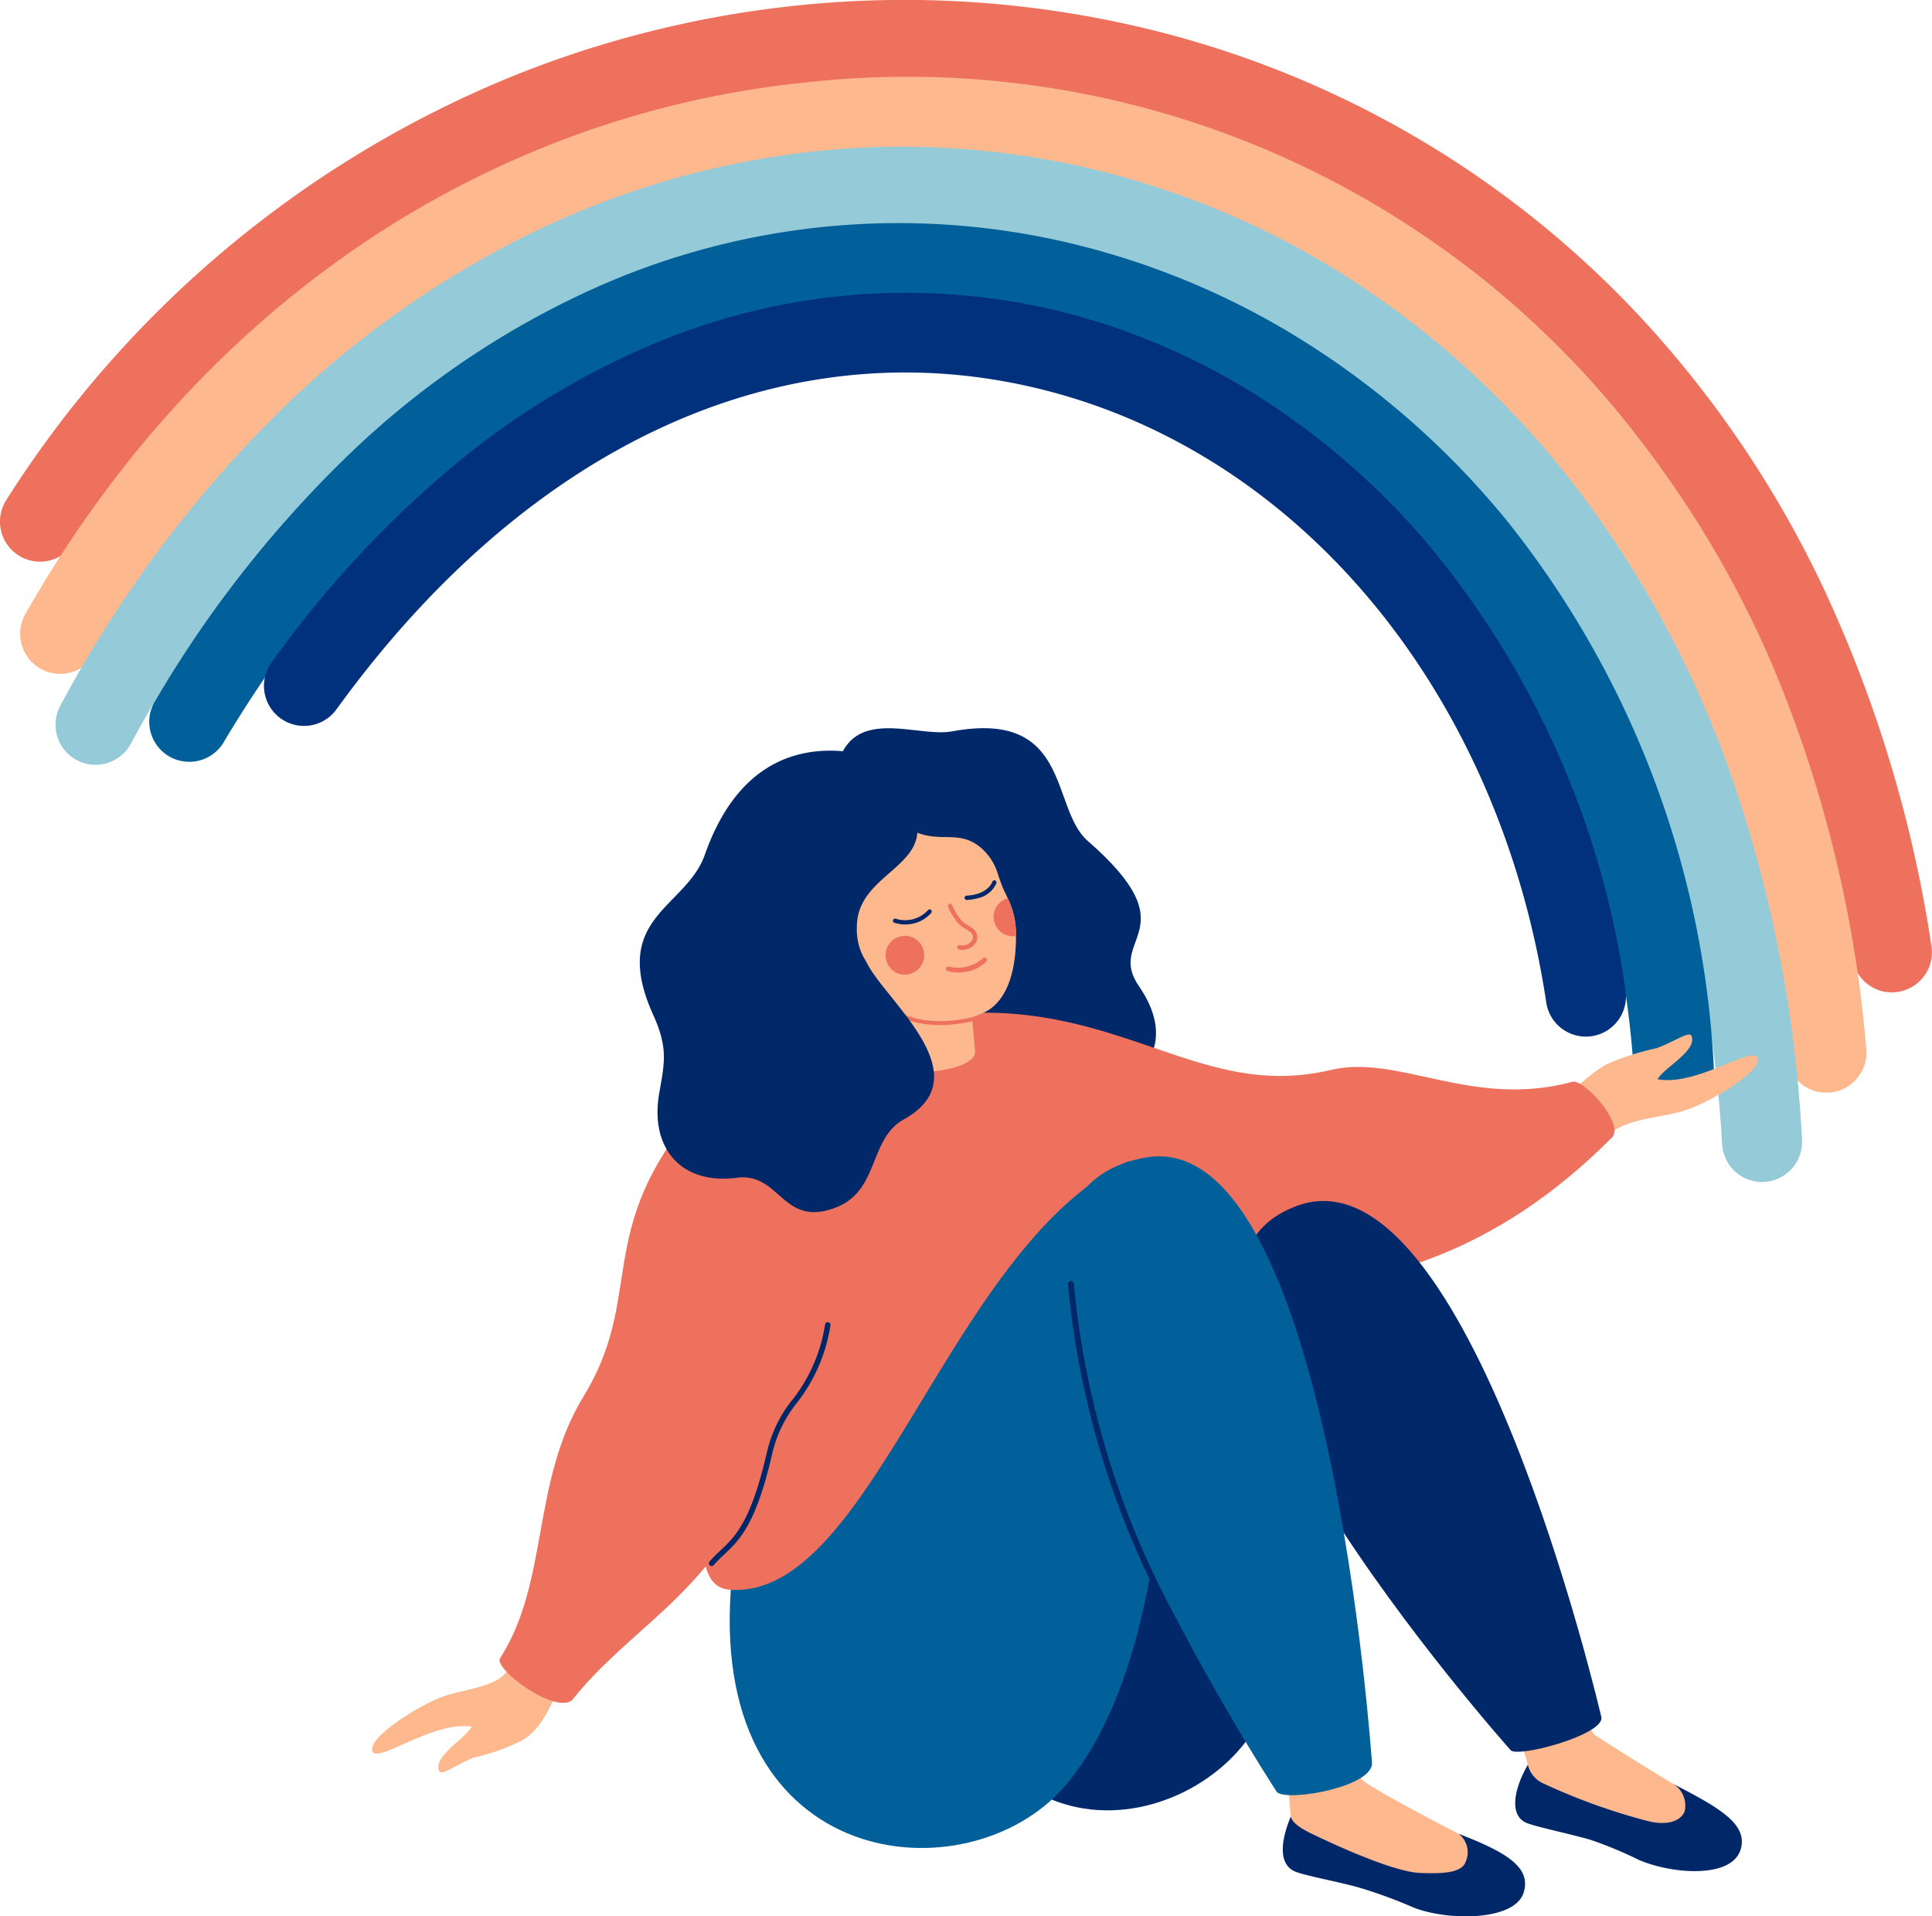 <svg xmlns="http://www.w3.org/2000/svg" width="119.936" height="118.949" viewBox="0 0 119.936 118.949">
  <g id="Group_1687" data-name="Group 1687" transform="translate(-490.067 -213.182)">
    <g id="Group_1685" data-name="Group 1685" transform="translate(490.067 213.182)">
      <path id="Path_5085" data-name="Path 5085" d="M607.136,274.753a2.487,2.487,0,0,1-2.076-2.074c-4.387-28.1-21.824-48-46.646-53.254-24.642-5.213-49.674,5.574-63.771,27.479a2.486,2.486,0,1,1-4.181-2.691,67.332,67.332,0,0,1,31.177-26.2,65.116,65.116,0,0,1,18.766-4.572,64.07,64.07,0,0,1,19.038,1.116,61.618,61.618,0,0,1,32.4,18.243,66.287,66.287,0,0,1,11.476,17,80.771,80.771,0,0,1,6.65,22.108,2.488,2.488,0,0,1-2.836,2.841Z" transform="translate(-490.067 -213.182)" fill="#ed715d"/>
      <path id="Path_5086" data-name="Path 5086" d="M620.725,349.075a2.487,2.487,0,0,1-2.095-2.237c-3.014-33.891-24.513-50.4-43.628-54.553-24.113-5.237-48.2,6.367-61.372,29.562a2.486,2.486,0,0,1-4.324-2.455c7.264-12.794,17.655-22.5,30.049-28.064a59.417,59.417,0,0,1,18.237-4.916,57.062,57.062,0,0,1,50.1,19.915,63.44,63.44,0,0,1,10.595,17.514,78.246,78.246,0,0,1,5.3,22.556,2.488,2.488,0,0,1-2.858,2.677Z" transform="translate(-507.731 -281.279)" fill="#fdb88e"/>
      <path id="Path_5087" data-name="Path 5087" d="M647.9,415.239a2.487,2.487,0,0,1-2.1-2.316c-1.639-28.748-17.683-50.665-40.872-55.837-22.656-5.052-44.842,6.809-57.9,30.955a2.486,2.486,0,1,1-4.373-2.365,75.628,75.628,0,0,1,13.083-17.739A60.323,60.323,0,0,1,571.5,356.554a53.254,53.254,0,0,1,17.195-5.169,51.048,51.048,0,0,1,17.308.849,51.766,51.766,0,0,1,16.521,6.863,55.479,55.479,0,0,1,13.866,12.609,64.134,64.134,0,0,1,9.846,17.981,81.4,81.4,0,0,1,4.522,22.954,2.489,2.489,0,0,1-2.864,2.6Z" transform="translate(-538.893 -341.901)" fill="#95cad8"/>
      <path id="Path_5088" data-name="Path 5088" d="M725.075,477.827a2.487,2.487,0,0,1-2.1-2.3c-1.444-23.02-15.88-41.745-35.923-46.6-19.74-4.778-39.024,4.949-51.584,26.019A2.486,2.486,0,1,1,631.2,452.4a71.063,71.063,0,0,1,12.409-15.634,53.881,53.881,0,0,1,14.311-9.7,46.125,46.125,0,0,1,30.3-2.976,48.361,48.361,0,0,1,14.746,6.332,51.744,51.744,0,0,1,12.287,11.039,59.021,59.021,0,0,1,12.682,33.746,2.488,2.488,0,0,1-2.863,2.613Z" transform="translate(-621.544 -408.937)" fill="#016099"/>
      <path id="Path_5089" data-name="Path 5089" d="M819.993,534.246a2.487,2.487,0,0,1-2.078-2.087c-2.893-19.195-15.256-34.151-31.5-38.1-15.766-3.836-31.653,3.41-43.587,19.881a2.486,2.486,0,1,1-4.026-2.917A65.716,65.716,0,0,1,750.1,498.825a49.132,49.132,0,0,1,12.322-7.517,40.305,40.305,0,0,1,25.174-2.083,41.838,41.838,0,0,1,12.453,5.314,46.417,46.417,0,0,1,10.519,9.164,55.183,55.183,0,0,1,12.267,27.715,2.488,2.488,0,0,1-2.839,2.828Z" transform="translate(-721.925 -469.932)" fill="#01307d"/>
    </g>
    <g id="Group_1686" data-name="Group 1686" transform="translate(513.166 258.38)">
      <path id="Path_5090" data-name="Path 5090" d="M1267.655,921.164c2.823,2.734,25.508,1,19.311-8.013-2.072-3.012,3.252-3.409-3.179-9.013-2.316-2.019-.99-8.163-8.407-6.793-2.716.5-8.142-2.741-7.259,5.941C1268.473,906.75,1267.655,921.164,1267.655,921.164Z" transform="translate(-1239.369 -897.147)" fill="#012869"/>
      <path id="Path_5091" data-name="Path 5091" d="M1898.91,1741.717c.351.171,1.518,4.707,1.518,4.707a6.13,6.13,0,0,0,.761,1.554c1.4.927,4.492,2.82,4.98,3.111a10.58,10.58,0,0,1,1.662,1.285s1.158,2.545-3.263,2.056a41.6,41.6,0,0,1-6.9-1.355c-1.3-.468-.553-2.018-.607-3.223-.024-.535-1.852-5.193-1.976-5.508C1895.08,1744.343,1895.292,1739.955,1898.91,1741.717Z" transform="translate(-1825.332 -1685.516)" fill="#fdb98d"/>
      <path id="Path_5092" data-name="Path 5092" d="M1923.269,1871.986c2.789,1.447,4.7,2.489,4.179,4.1-.589,1.807-4.307,1.488-6.311.618a25.276,25.276,0,0,0-3.005-1.248c-1.291-.373-2.987-.712-3.866-1.008-1.22-.411-.905-2.119-.018-3.644a1.705,1.705,0,0,0,.977,1.163,38.218,38.218,0,0,0,6.523,2.341c1.054.25,1.938.056,2.229-.595A1.58,1.58,0,0,0,1923.269,1871.986Z" transform="translate(-1842.5 -1806.457)" fill="#002869"/>
      <path id="Path_5093" data-name="Path 5093" d="M1690.02,1789.926c-.268-1.533-.587-3.226-.657-3.4,0,0,.213-4.388,3.83-2.626.3.146,1.519,4.091,1.519,4.091-.189.921-.244,2.028-.024,2.21.934.771,6.807,3.767,6.866,3.8l-.117.23c1.177,1.041,2.592,2.958-2.585,2.384a41.557,41.557,0,0,1-6.905-1.355,2.335,2.335,0,0,1-1.492-2.245l-.167.012Z" transform="translate(-1633.209 -1724.907)" fill="#fdb98d"/>
      <path id="Path_5094" data-name="Path 5094" d="M1706.059,1920.588c2.894,1.119,4.552,2.062,4.028,3.669-.589,1.807-4.939,1.728-6.943.858a29.883,29.883,0,0,0-3.186-1.166c-1.29-.373-3.067-.681-3.946-.978-1.22-.41-.972-2.021-.375-3.449.129.5.94.891,1.493,1.155,2.322,1.111,5.169,2.289,6.523,2.341s2.562.011,2.823-.654A1.447,1.447,0,0,0,1706.059,1920.588Z" transform="translate(-1638.607 -1851.96)" fill="#002869"/>
      <path id="Path_5095" data-name="Path 5095" d="M1188.946,1181.2c3.279,15.44-7.981,24.469-19.228,25.682a20.933,20.933,0,0,1-17.447-6.09c-3.056-.113-1.078-6.61-1.219-10.515-.46-12.682,2.281-25.1,16.427-25.261C1175.963,1164.921,1186.764,1170.927,1188.946,1181.2Z" transform="translate(-1130.004 -1147.314)" fill="#ed715d"/>
      <path id="Path_5096" data-name="Path 5096" d="M1956.484,1191.711c1.036-1.6,3.455-1.411,5.317-2.062,1.435-.5,4.579-2.324,4.331-3.175s-3.784,1.758-6.205,1.3c.412-.732,2.484-1.775,2.106-2.689-.134-.323-1.088.372-2.176.764a16.529,16.529,0,0,0-3.117,1.006,10.093,10.093,0,0,0-2.99,2.758Z" transform="translate(-1880.126 -1165.983)" fill="#fdb88e"/>
      <path id="Path_5097" data-name="Path 5097" d="M848.245,1762.934c.34,2.377-2.548,2.245-4.387,2.957-1.418.55-4.5,2.477-4.222,3.319s3.723-1.884,6.158-1.51c-.388.745-2.423,1.858-2.015,2.758.144.319,1.074-.408,2.149-.837a13.07,13.07,0,0,0,3.081-1.109c1.785-1.2,1.613-3.031,3.311-4.163Z" transform="translate(-839.618 -1705.72)" fill="#fdb88e"/>
      <path id="Path_5098" data-name="Path 5098" d="M1362.736,1185.471c.682-7.562,14.49,1.624,29.357-13.363.627-.885-1.61-3.387-2.43-3.431-6.292,1.727-10.834-1.727-15.076-.716-8.7,2.075-13.707-5.286-25.865-3.17Z" transform="translate(-1315.079 -1146.745)" fill="#ed715d"/>
      <path id="Path_5099" data-name="Path 5099" d="M1360.1,1378.1s13.3,3.294,19.4-16.044c2.459-7.8,7.286-1.537,6.216,12.287-.473,6.11-3.282,12.5-5.062,15.658C1376.464,1397.443,1360.713,1399.981,1360.1,1378.1Z" transform="translate(-1325.706 -1328.165)" fill="#012869"/>
      <path id="Path_5100" data-name="Path 5100" d="M1672.049,1375.338s-25.987-29.074-13.252-33.771c10.645-3.927,18.9,31.752,18.9,31.752C1677.838,1374.421,1672.393,1375.872,1672.049,1375.338Z" transform="translate(-1601.382 -1311.916)" fill="#012869"/>
      <path id="Path_5101" data-name="Path 5101" d="M1175.6,1330.667c8.73.554,13.5-21,24.45-26.488.139-.07,2.517-2.005,2.53,15.041,0,1.558-.069,16.58-6.316,23.717C1190.3,1349.748,1174.353,1348.236,1175.6,1330.667Z" transform="translate(-1153.331 -1277.189)" fill="#016099"/>
      <path id="Path_5102" data-name="Path 5102" d="M1498.157,1338.78s-23.974-36.586-8.16-39.4c11.366-2.024,14.045,37.494,14.045,37.494C1504.3,1338.406,1498.889,1339.381,1498.157,1338.78Z" transform="translate(-1441.978 -1272.728)" fill="#016099"/>
      <path id="Path_5103" data-name="Path 5103" d="M1498.573,1435.163a.185.185,0,0,1-.16-.1,54.179,54.179,0,0,1-5.164-18.516.184.184,0,1,1,.368-.03,53.8,53.8,0,0,0,5.128,18.384.184.184,0,0,1-.171.265Z" transform="translate(-1450.054 -1382.034)" fill="#002869"/>
      <path id="Path_5104" data-name="Path 5104" d="M1280.807,1116.792l-.6,5.627c-.006,1.637,8.247,1.723,8.32-.057l-.228-2.527Z" transform="translate(-1251.09 -1102.277)" fill="#fdb88e"/>
      <path id="Path_5105" data-name="Path 5105" d="M981.438,1228.909c-1.927,5.717-3.965,8.958-6.509,14.772-2.773,6.339-7.641,8.49-11.093,12.848-1.075.906-4.924-1.981-4.471-2.6,3.049-4.742,1.924-10.923,5.183-16.257,4.247-6.953-.2-11.024,9.363-20.306Z" transform="translate(-951.417 -1196.202)" fill="#ed715d"/>
      <path id="Path_5106" data-name="Path 5106" d="M1287.668,984.654c1.46,4.924,5.482,5.125,8.1,3.9,1.814-.849,2.008-3.492,2-4.748,0,0,0-.011,0-.015a5,5,0,0,0-.51-2.339c-.076-.163-.157-.327-.237-.5-.127-.276-.231-.581-.355-.927a3.441,3.441,0,0,0-1.129-1.755c-1.726-1.371-2.973.357-5.532-1.948C1288.352,974.841,1286.714,981.437,1287.668,984.654Z" transform="translate(-1257.796 -970.893)" fill="#fdb88e"/>
      <path id="Path_5107" data-name="Path 5107" d="M1324.206,1092.782a1.206,1.206,0,0,1-1.045,1.829,1.107,1.107,0,0,1-.808-.33,1.206,1.206,0,0,1,.573-2.047A1.183,1.183,0,0,1,1324.206,1092.782Z" transform="translate(-1290.106 -1079.314)" fill="#ed715d"/>
      <path id="Path_5108" data-name="Path 5108" d="M1423.621,1058.591a1.2,1.2,0,0,0,1.288.721,5,5,0,0,0-.51-2.339,1.288,1.288,0,0,0-.137.047A1.2,1.2,0,0,0,1423.621,1058.591Z" transform="translate(-1384.941 -1046.412)" fill="#ed715d"/>
      <path id="Path_5109" data-name="Path 5109" d="M1331.659,1160.779a.118.118,0,0,0-.069-.226c-.031.009-3.131.929-5.153-.487a.118.118,0,0,0-.135.194C1328.419,1161.742,1331.527,1160.819,1331.659,1160.779Z" transform="translate(-1294.093 -1142.671)" fill="#ed715d"/>
      <path id="Path_5110" data-name="Path 5110" d="M1397.047,1041.168a1.607,1.607,0,0,0,1.154-.937.133.133,0,0,0-.254-.081c-.012.035-.279.788-1.594.861a.133.133,0,1,0,.015.266A3.08,3.08,0,0,0,1397.047,1041.168Z" transform="translate(-1359.444 -1030.614)" fill="#002869"/>
      <path id="Path_5111" data-name="Path 5111" d="M1330.439,1068.237a2.14,2.14,0,0,0,.9-.6.133.133,0,0,0-.206-.169h0a1.915,1.915,0,0,1-2,.528.133.133,0,0,0-.074.256A2.237,2.237,0,0,0,1330.439,1068.237Z" transform="translate(-1296.627 -1056.169)" fill="#002869"/>
      <path id="Path_5112" data-name="Path 5112" d="M1381.743,1064.824a1.012,1.012,0,0,0,.405-.225.7.7,0,0,0,.235-.647c-.056-.3-.319-.461-.574-.617a2.175,2.175,0,0,1-.357-.251,3.579,3.579,0,0,1-.627-1,.133.133,0,0,0-.247.1,3.779,3.779,0,0,0,.69,1.095,2.361,2.361,0,0,0,.4.286c.224.136.417.255.451.438a.443.443,0,0,1-.154.4.732.732,0,0,1-.65.174.133.133,0,1,0-.07.258A.933.933,0,0,0,1381.743,1064.824Z" transform="translate(-1344.822 -1051.104)" fill="#ed715d"/>
      <path id="Path_5113" data-name="Path 5113" d="M1379.868,1113.685a2.751,2.751,0,0,1-1.122-.05.148.148,0,0,1,.083-.283h0a2.338,2.338,0,0,0,2.1-.5.148.148,0,1,1,.2.215A2.369,2.369,0,0,1,1379.868,1113.685Z" transform="translate(-1343.02 -1098.556)" fill="#ed715d"/>
      <path id="Path_5114" data-name="Path 5114" d="M1108.041,919.643s-9.328-5.329-13,5.1c-1.172,3.326-5.941,3.88-3.2,9.949.928,2.055.7,2.955.37,4.852-.593,3.371,1.326,5.7,4.808,5.248,2.731-.352,2.826,3.136,6.159,1.846,2.713-1.051,2.031-4.255,4.21-5.465,4.816-2.673-.969-7.238-2.24-9.626-.092-.173-.193-.346-.293-.524h0a3.665,3.665,0,0,1-.374-1.805c-.006-3.539,5.279-3.735,3.329-7.566Z" transform="translate(-1074.386 -916.885)" fill="#012869"/>
      <path id="Path_5115" data-name="Path 5115" d="M1156.186,1470.417a.17.17,0,0,1-.128-.281,9.374,9.374,0,0,1,.664-.672c.945-.891,1.922-1.813,2.921-6.216a8.136,8.136,0,0,1,1.562-3.158,9.977,9.977,0,0,0,2.022-4.654.17.17,0,1,1,.334.058,10.39,10.39,0,0,1-2.079,4.793,7.855,7.855,0,0,0-1.507,3.037c-1.021,4.5-2.037,5.462-3.019,6.388a8.931,8.931,0,0,0-.641.648A.17.17,0,0,1,1156.186,1470.417Z" transform="translate(-1135.108 -1418.41)" fill="#002869"/>
    </g>
  </g>
</svg>

